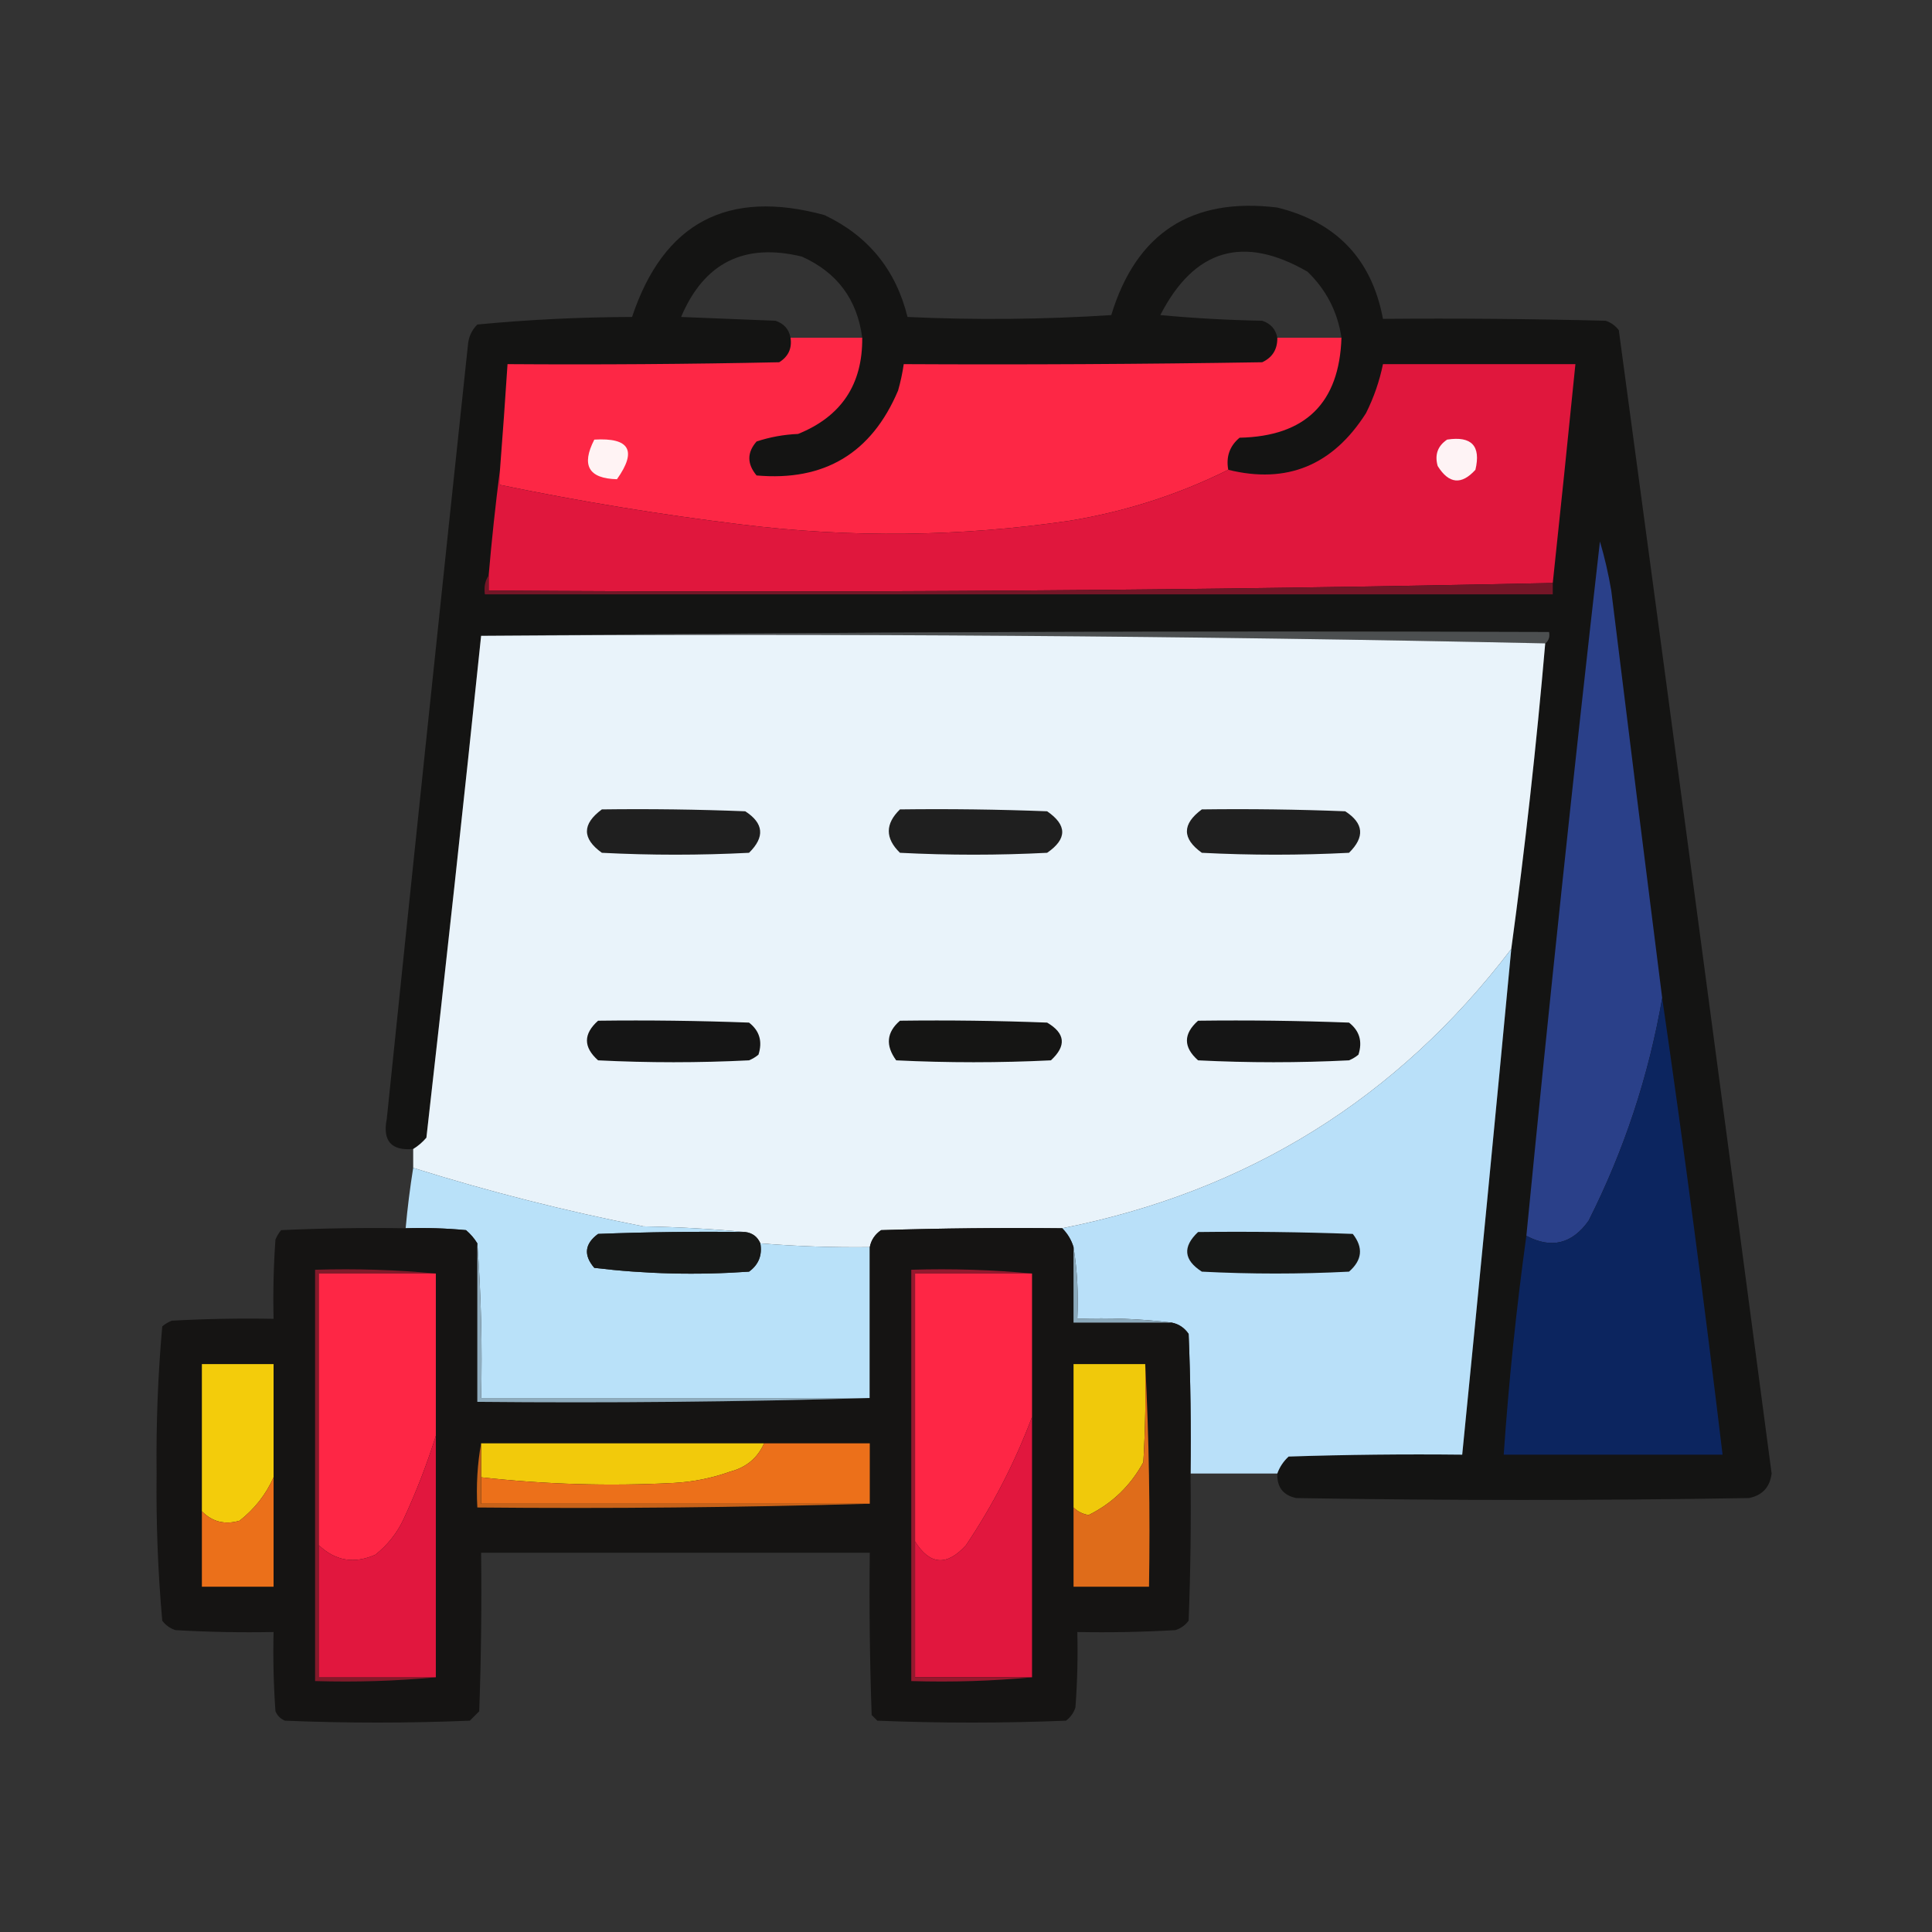 <?xml version="1.0" encoding="UTF-8"?>
<!DOCTYPE svg PUBLIC "-//W3C//DTD SVG 1.1//EN" "http://www.w3.org/Graphics/SVG/1.1/DTD/svg11.dtd">
<svg xmlns="http://www.w3.org/2000/svg" version="1.1" width="512px" height="512px" style="shape-rendering:geometricPrecision; text-rendering:geometricPrecision; image-rendering:optimizeQuality; fill-rule:evenodd; clip-rule:evenodd" xmlns:xlink="http://www.w3.org/1999/xlink">
<rect width="100%" height="100%" fill="#333333" stroke="none"/>
<g><path style="opacity:0.976" fill="#141413" d="M 338.5,390.5 C 339.117,388.771 340.117,387.271 341.5,386C 356.83,385.5 372.163,385.333 387.5,385.5C 391.944,340.838 396.277,296.171 400.5,251.5C 404.157,224.618 407.157,197.618 409.5,170.5C 410.404,169.791 410.737,168.791 410.5,167.5C 315.999,167.167 221.665,167.501 127.5,168.5C 122.877,212.857 118.043,257.191 113,301.5C 111.961,302.71 110.794,303.71 109.5,304.5C 103.677,305.006 101.344,302.34 102.5,296.5C 109.557,228.156 116.723,159.822 124,91.5C 124.163,89.324 124.996,87.491 126.5,86C 140.073,84.702 153.739,84.035 167.5,84C 175.833,58.997 192.833,49.997 218.5,57C 230.089,62.499 237.422,71.499 240.5,84C 258.509,84.833 276.509,84.666 294.5,83.5C 301.122,61.729 315.789,52.229 338.5,55C 354.206,58.87 363.539,68.704 366.5,84.5C 386.169,84.333 405.836,84.5 425.5,85C 426.931,85.465 428.097,86.299 429,87.5C 442.64,188.477 456.14,289.477 469.5,390.5C 469.046,394.12 467.046,396.287 463.5,397C 423.5,397.667 383.5,397.667 343.5,397C 340.045,396.273 338.379,394.107 338.5,390.5 Z M 228.5,89.5 C 222.167,89.5 215.833,89.5 209.5,89.5C 209.084,87.248 207.751,85.748 205.5,85C 197.167,84.667 188.833,84.333 180.5,84C 186.578,69.627 197.245,64.294 212.5,68C 221.841,72.18 227.174,79.347 228.5,89.5 Z M 355.5,89.5 C 349.833,89.5 344.167,89.5 338.5,89.5C 338.084,87.248 336.751,85.748 334.5,85C 325.482,84.832 316.482,84.332 307.5,83.5C 316.483,66.005 329.483,62.172 346.5,72C 351.488,76.819 354.488,82.652 355.5,89.5 Z"/></g>
<g><path style="opacity:0.999" fill="#fd2745" d="M 209.5,89.5 C 215.833,89.5 222.167,89.5 228.5,89.5C 228.621,101.876 222.954,110.376 211.5,115C 207.713,115.16 204.046,115.826 200.5,117C 197.941,119.925 197.941,122.925 200.5,126C 218.477,127.596 230.977,120.096 238,103.5C 238.662,101.187 239.162,98.854 239.5,96.5C 271.168,96.667 302.835,96.5 334.5,96C 337.222,94.728 338.556,92.561 338.5,89.5C 344.167,89.5 349.833,89.5 355.5,89.5C 354.948,106.799 345.948,115.633 328.5,116C 325.875,118.196 324.875,121.03 325.5,124.5C 312.297,131.066 298.297,135.566 283.5,138C 254.551,142.256 225.551,142.589 196.5,139C 175.005,136.382 153.671,132.882 132.5,128.5C 132.5,127.167 132.5,125.833 132.5,124.5C 133.227,115.171 133.894,105.838 134.5,96.5C 158.502,96.667 182.502,96.5 206.5,96C 208.919,94.491 209.919,92.325 209.5,89.5 Z"/></g>
<g><path style="opacity:1" fill="#e0173d" d="M 411.5,154.5 C 317.712,156.494 223.712,157.16 129.5,156.5C 129.5,155.167 129.5,153.833 129.5,152.5C 130.313,143.006 131.313,133.673 132.5,124.5C 132.5,125.833 132.5,127.167 132.5,128.5C 153.671,132.882 175.005,136.382 196.5,139C 225.551,142.589 254.551,142.256 283.5,138C 298.297,135.566 312.297,131.066 325.5,124.5C 341.032,128.334 353.198,123.334 362,109.5C 364.079,105.347 365.579,101.014 366.5,96.5C 383.5,96.5 400.5,96.5 417.5,96.5C 415.56,115.841 413.56,135.175 411.5,154.5 Z"/></g>
<g><path style="opacity:1" fill="#fff3f4" d="M 157.5,116.5 C 166.865,115.936 168.865,119.436 163.5,127C 155.986,126.814 153.986,123.314 157.5,116.5 Z"/></g>
<g><path style="opacity:1" fill="#fef3f5" d="M 383.5,116.5 C 390,115.499 392.5,118.165 391,124.5C 387.303,128.582 383.97,128.249 381,123.5C 380.162,120.519 380.995,118.186 383.5,116.5 Z"/></g>
<g><path style="opacity:1" fill="#2a4089" d="M 440.5,264.5 C 436.921,285.156 430.421,304.823 421,323.5C 416.612,329.67 411.112,331.004 404.5,327.5C 410.505,266.122 417.005,204.788 424,143.5C 425.241,147.699 426.241,152.033 427,156.5C 431.436,192.529 435.936,228.529 440.5,264.5 Z"/></g>
<g><path style="opacity:1" fill="#741627" d="M 129.5,152.5 C 129.5,153.833 129.5,155.167 129.5,156.5C 223.712,157.16 317.712,156.494 411.5,154.5C 411.5,155.5 411.5,156.5 411.5,157.5C 317.167,157.5 222.833,157.5 128.5,157.5C 128.216,155.585 128.549,153.919 129.5,152.5 Z"/></g>
<g><path style="opacity:1" fill="#4c4f50" d="M 127.5,168.5 C 221.665,167.501 315.999,167.167 410.5,167.5C 410.737,168.791 410.404,169.791 409.5,170.5C 315.839,168.502 221.839,167.836 127.5,168.5 Z"/></g>
<g><path style="opacity:1" fill="#e9f3fa" d="M 127.5,168.5 C 221.839,167.836 315.839,168.502 409.5,170.5C 407.157,197.618 404.157,224.618 400.5,251.5C 370.345,291.096 330.679,315.763 281.5,325.5C 265.497,325.333 249.497,325.5 233.5,326C 231.859,327.129 230.859,328.629 230.5,330.5C 220.812,330.62 211.146,330.287 201.5,329.5C 200.738,327.738 199.404,326.738 197.5,326.5C 188.676,325.67 179.676,325.17 170.5,325C 149.87,320.956 129.537,315.789 109.5,309.5C 109.5,307.833 109.5,306.167 109.5,304.5C 110.794,303.71 111.961,302.71 113,301.5C 118.043,257.191 122.877,212.857 127.5,168.5 Z"/></g>
<g><path style="opacity:1" fill="#1f1f1f" d="M 159.5,214.5 C 172.171,214.333 184.838,214.5 197.5,215C 202.414,218.171 202.747,221.837 198.5,226C 185.5,226.667 172.5,226.667 159.5,226C 154.229,222.222 154.229,218.389 159.5,214.5 Z"/></g>
<g><path style="opacity:1" fill="#1f1f1f" d="M 238.5,214.5 C 251.504,214.333 264.504,214.5 277.5,215C 282.833,218.667 282.833,222.333 277.5,226C 264.5,226.667 251.5,226.667 238.5,226C 234.555,222.169 234.555,218.336 238.5,214.5 Z"/></g>
<g><path style="opacity:1" fill="#1f1f1f" d="M 318.5,214.5 C 331.171,214.333 343.838,214.5 356.5,215C 361.414,218.171 361.747,221.837 357.5,226C 344.5,226.667 331.5,226.667 318.5,226C 313.229,222.222 313.229,218.389 318.5,214.5 Z"/></g>
<g><path style="opacity:1" fill="#b9e0f9" d="M 400.5,251.5 C 396.277,296.171 391.944,340.838 387.5,385.5C 372.163,385.333 356.83,385.5 341.5,386C 340.117,387.271 339.117,388.771 338.5,390.5C 330.833,390.5 323.167,390.5 315.5,390.5C 315.667,378.162 315.5,365.829 315,353.5C 313.871,351.859 312.371,350.859 310.5,350.5C 302.35,349.507 294.017,349.174 285.5,349.5C 285.823,342.978 285.49,336.645 284.5,330.5C 283.925,328.589 282.925,326.922 281.5,325.5C 330.679,315.763 370.345,291.096 400.5,251.5 Z"/></g>
<g><path style="opacity:1" fill="#0c255f" d="M 440.5,264.5 C 446.317,304.631 451.65,344.964 456.5,385.5C 437.167,385.5 417.833,385.5 398.5,385.5C 399.842,366.095 401.842,346.761 404.5,327.5C 411.112,331.004 416.612,329.67 421,323.5C 430.421,304.823 436.921,285.156 440.5,264.5 Z"/></g>
<g><path style="opacity:1" fill="#151515" d="M 158.5,270.5 C 171.837,270.333 185.171,270.5 198.5,271C 201.287,273.167 202.12,276.001 201,279.5C 200.25,280.126 199.416,280.626 198.5,281C 185.167,281.667 171.833,281.667 158.5,281C 154.565,277.504 154.565,274.004 158.5,270.5 Z"/></g>
<g><path style="opacity:1" fill="#151514" d="M 238.5,270.5 C 251.504,270.333 264.504,270.5 277.5,271C 282.329,273.837 282.663,277.171 278.5,281C 264.833,281.667 251.167,281.667 237.5,281C 234.615,277.056 234.948,273.556 238.5,270.5 Z"/></g>
<g><path style="opacity:1" fill="#151515" d="M 317.5,270.5 C 330.837,270.333 344.171,270.5 357.5,271C 360.287,273.167 361.12,276.001 360,279.5C 359.25,280.126 358.416,280.626 357.5,281C 344.167,281.667 330.833,281.667 317.5,281C 313.565,277.504 313.565,274.004 317.5,270.5 Z"/></g>
<g><path style="opacity:1" fill="#b9e1f9" d="M 109.5,309.5 C 129.537,315.789 149.87,320.956 170.5,325C 179.676,325.17 188.676,325.67 197.5,326.5C 184.496,326.333 171.496,326.5 158.5,327C 154.928,329.626 154.595,332.626 157.5,336C 171.072,337.63 184.739,337.963 198.5,337C 201.041,335.152 202.041,332.652 201.5,329.5C 211.146,330.287 220.812,330.62 230.5,330.5C 230.5,343.833 230.5,357.167 230.5,370.5C 196.167,370.5 161.833,370.5 127.5,370.5C 127.829,356.656 127.496,342.99 126.5,329.5C 125.71,328.206 124.71,327.039 123.5,326C 118.177,325.501 112.844,325.334 107.5,325.5C 107.989,320.103 108.656,314.769 109.5,309.5 Z"/></g>
<g><path style="opacity:0.981" fill="#151413" d="M 107.5,325.5 C 112.844,325.334 118.177,325.501 123.5,326C 124.71,327.039 125.71,328.206 126.5,329.5C 126.5,343.5 126.5,357.5 126.5,371.5C 161.337,371.832 196.004,371.498 230.5,370.5C 230.5,357.167 230.5,343.833 230.5,330.5C 230.859,328.629 231.859,327.129 233.5,326C 249.497,325.5 265.497,325.333 281.5,325.5C 282.925,326.922 283.925,328.589 284.5,330.5C 284.5,337.167 284.5,343.833 284.5,350.5C 293.167,350.5 301.833,350.5 310.5,350.5C 312.371,350.859 313.871,351.859 315,353.5C 315.5,365.829 315.667,378.162 315.5,390.5C 315.667,403.504 315.5,416.504 315,429.5C 314.097,430.701 312.931,431.535 311.5,432C 302.84,432.5 294.173,432.666 285.5,432.5C 285.666,439.175 285.5,445.842 285,452.5C 284.535,453.931 283.701,455.097 282.5,456C 265.833,456.667 249.167,456.667 232.5,456C 232,455.5 231.5,455 231,454.5C 230.5,440.171 230.333,425.837 230.5,411.5C 196.167,411.5 161.833,411.5 127.5,411.5C 127.667,425.504 127.5,439.504 127,453.5C 126.167,454.333 125.333,455.167 124.5,456C 108.167,456.667 91.833,456.667 75.5,456C 74.333,455.5 73.5,454.667 73,453.5C 72.5,446.508 72.334,439.508 72.5,432.5C 63.827,432.666 55.16,432.5 46.5,432C 45.069,431.535 43.903,430.701 43,429.5C 41.851,416.591 41.351,403.591 41.5,390.5C 41.351,377.409 41.851,364.409 43,351.5C 43.75,350.874 44.584,350.374 45.5,350C 54.494,349.5 63.494,349.334 72.5,349.5C 72.334,342.492 72.5,335.492 73,328.5C 73.374,327.584 73.874,326.75 74.5,326C 85.495,325.5 96.495,325.333 107.5,325.5 Z"/></g>
<g><path style="opacity:1" fill="#171817" d="M 197.5,326.5 C 199.404,326.738 200.738,327.738 201.5,329.5C 202.041,332.652 201.041,335.152 198.5,337C 184.739,337.963 171.072,337.63 157.5,336C 154.595,332.626 154.928,329.626 158.5,327C 171.496,326.5 184.496,326.333 197.5,326.5 Z"/></g>
<g><path style="opacity:1" fill="#171817" d="M 317.5,326.5 C 331.171,326.333 344.837,326.5 358.5,327C 361.343,330.619 361.01,333.952 357.5,337C 344.5,337.667 331.5,337.667 318.5,337C 313.686,333.914 313.352,330.414 317.5,326.5 Z"/></g>
<g><path style="opacity:1" fill="#821a2a" d="M 115.5,337.5 C 105.167,337.5 94.833,337.5 84.5,337.5C 84.5,361.5 84.5,385.5 84.5,409.5C 84.5,421.167 84.5,432.833 84.5,444.5C 94.833,444.5 105.167,444.5 115.5,444.5C 105.013,445.494 94.346,445.828 83.5,445.5C 83.5,409.167 83.5,372.833 83.5,336.5C 94.346,336.172 105.013,336.506 115.5,337.5 Z"/></g>
<g><path style="opacity:1" fill="#fe2645" d="M 115.5,337.5 C 115.5,351.833 115.5,366.167 115.5,380.5C 113.188,387.919 110.355,395.253 107,402.5C 105.262,406.241 102.762,409.408 99.5,412C 93.88,414.508 88.88,413.675 84.5,409.5C 84.5,385.5 84.5,361.5 84.5,337.5C 94.833,337.5 105.167,337.5 115.5,337.5 Z"/></g>
<g><path style="opacity:1" fill="#fe2645" d="M 273.5,337.5 C 273.5,350.167 273.5,362.833 273.5,375.5C 269.019,387.461 263.185,398.795 256,409.5C 250.916,415.107 246.416,414.774 242.5,408.5C 242.5,384.833 242.5,361.167 242.5,337.5C 252.833,337.5 263.167,337.5 273.5,337.5 Z"/></g>
<g><path style="opacity:1" fill="#8ba9bb" d="M 284.5,330.5 C 285.49,336.645 285.823,342.978 285.5,349.5C 294.017,349.174 302.35,349.507 310.5,350.5C 301.833,350.5 293.167,350.5 284.5,350.5C 284.5,343.833 284.5,337.167 284.5,330.5 Z"/></g>
<g><path style="opacity:1" fill="#f3cc0b" d="M 72.5,391.5 C 70.51,396.006 67.51,399.839 63.5,403C 59.579,404.139 56.246,403.305 53.5,400.5C 53.5,387.5 53.5,374.5 53.5,361.5C 59.833,361.5 66.167,361.5 72.5,361.5C 72.5,371.5 72.5,381.5 72.5,391.5 Z"/></g>
<g><path style="opacity:1" fill="#f0c90b" d="M 303.5,361.5 C 303.666,370.173 303.5,378.84 303,387.5C 299.611,393.723 294.778,398.39 288.5,401.5C 286.927,401.248 285.594,400.582 284.5,399.5C 284.5,386.833 284.5,374.167 284.5,361.5C 290.833,361.5 297.167,361.5 303.5,361.5 Z"/></g>
<g><path style="opacity:1" fill="#8fadbf" d="M 126.5,329.5 C 127.496,342.99 127.829,356.656 127.5,370.5C 161.833,370.5 196.167,370.5 230.5,370.5C 196.004,371.498 161.337,371.832 126.5,371.5C 126.5,357.5 126.5,343.5 126.5,329.5 Z"/></g>
<g><path style="opacity:1" fill="#e1173e" d="M 273.5,375.5 C 273.5,398.5 273.5,421.5 273.5,444.5C 263.167,444.5 252.833,444.5 242.5,444.5C 242.5,432.5 242.5,420.5 242.5,408.5C 246.416,414.774 250.916,415.107 256,409.5C 263.185,398.795 269.019,387.461 273.5,375.5 Z"/></g>
<g><path style="opacity:1" fill="#e1173e" d="M 115.5,380.5 C 115.5,401.833 115.5,423.167 115.5,444.5C 105.167,444.5 94.833,444.5 84.5,444.5C 84.5,432.833 84.5,421.167 84.5,409.5C 88.88,413.675 93.88,414.508 99.5,412C 102.762,409.408 105.262,406.241 107,402.5C 110.355,395.253 113.188,387.919 115.5,380.5 Z"/></g>
<g><path style="opacity:1" fill="#f2ca0b" d="M 127.5,382.5 C 152.5,382.5 177.5,382.5 202.5,382.5C 200.762,386.388 197.762,388.888 193.5,390C 188.65,391.732 183.65,392.732 178.5,393C 161.448,393.887 144.448,393.387 127.5,391.5C 127.5,388.5 127.5,385.5 127.5,382.5 Z"/></g>
<g><path style="opacity:1" fill="#ec701a" d="M 202.5,382.5 C 211.833,382.5 221.167,382.5 230.5,382.5C 230.5,387.833 230.5,393.167 230.5,398.5C 196.167,398.5 161.833,398.5 127.5,398.5C 127.5,396.167 127.5,393.833 127.5,391.5C 144.448,393.387 161.448,393.887 178.5,393C 183.65,392.732 188.65,391.732 193.5,390C 197.762,388.888 200.762,386.388 202.5,382.5 Z"/></g>
<g><path style="opacity:1" fill="#df6c1a" d="M 303.5,361.5 C 304.497,380.993 304.83,400.66 304.5,420.5C 297.833,420.5 291.167,420.5 284.5,420.5C 284.5,413.5 284.5,406.5 284.5,399.5C 285.594,400.582 286.927,401.248 288.5,401.5C 294.778,398.39 299.611,393.723 303,387.5C 303.5,378.84 303.666,370.173 303.5,361.5 Z"/></g>
<g><path style="opacity:1" fill="#eb701a" d="M 72.5,391.5 C 72.5,401.167 72.5,410.833 72.5,420.5C 66.167,420.5 59.833,420.5 53.5,420.5C 53.5,413.833 53.5,407.167 53.5,400.5C 56.246,403.305 59.579,404.139 63.5,403C 67.51,399.839 70.51,396.006 72.5,391.5 Z"/></g>
<g><path style="opacity:1" fill="#c76219" d="M 127.5,382.5 C 127.5,385.5 127.5,388.5 127.5,391.5C 127.5,393.833 127.5,396.167 127.5,398.5C 161.833,398.5 196.167,398.5 230.5,398.5C 196.004,399.498 161.337,399.832 126.5,399.5C 126.178,393.642 126.511,387.975 127.5,382.5 Z"/></g>
<g><path style="opacity:1" fill="#94192e" d="M 273.5,337.5 C 263.167,337.5 252.833,337.5 242.5,337.5C 242.5,361.167 242.5,384.833 242.5,408.5C 242.5,420.5 242.5,432.5 242.5,444.5C 252.833,444.5 263.167,444.5 273.5,444.5C 263.013,445.494 252.346,445.828 241.5,445.5C 241.5,409.167 241.5,372.833 241.5,336.5C 252.346,336.172 263.013,336.506 273.5,337.5 Z"/></g>
</svg>
